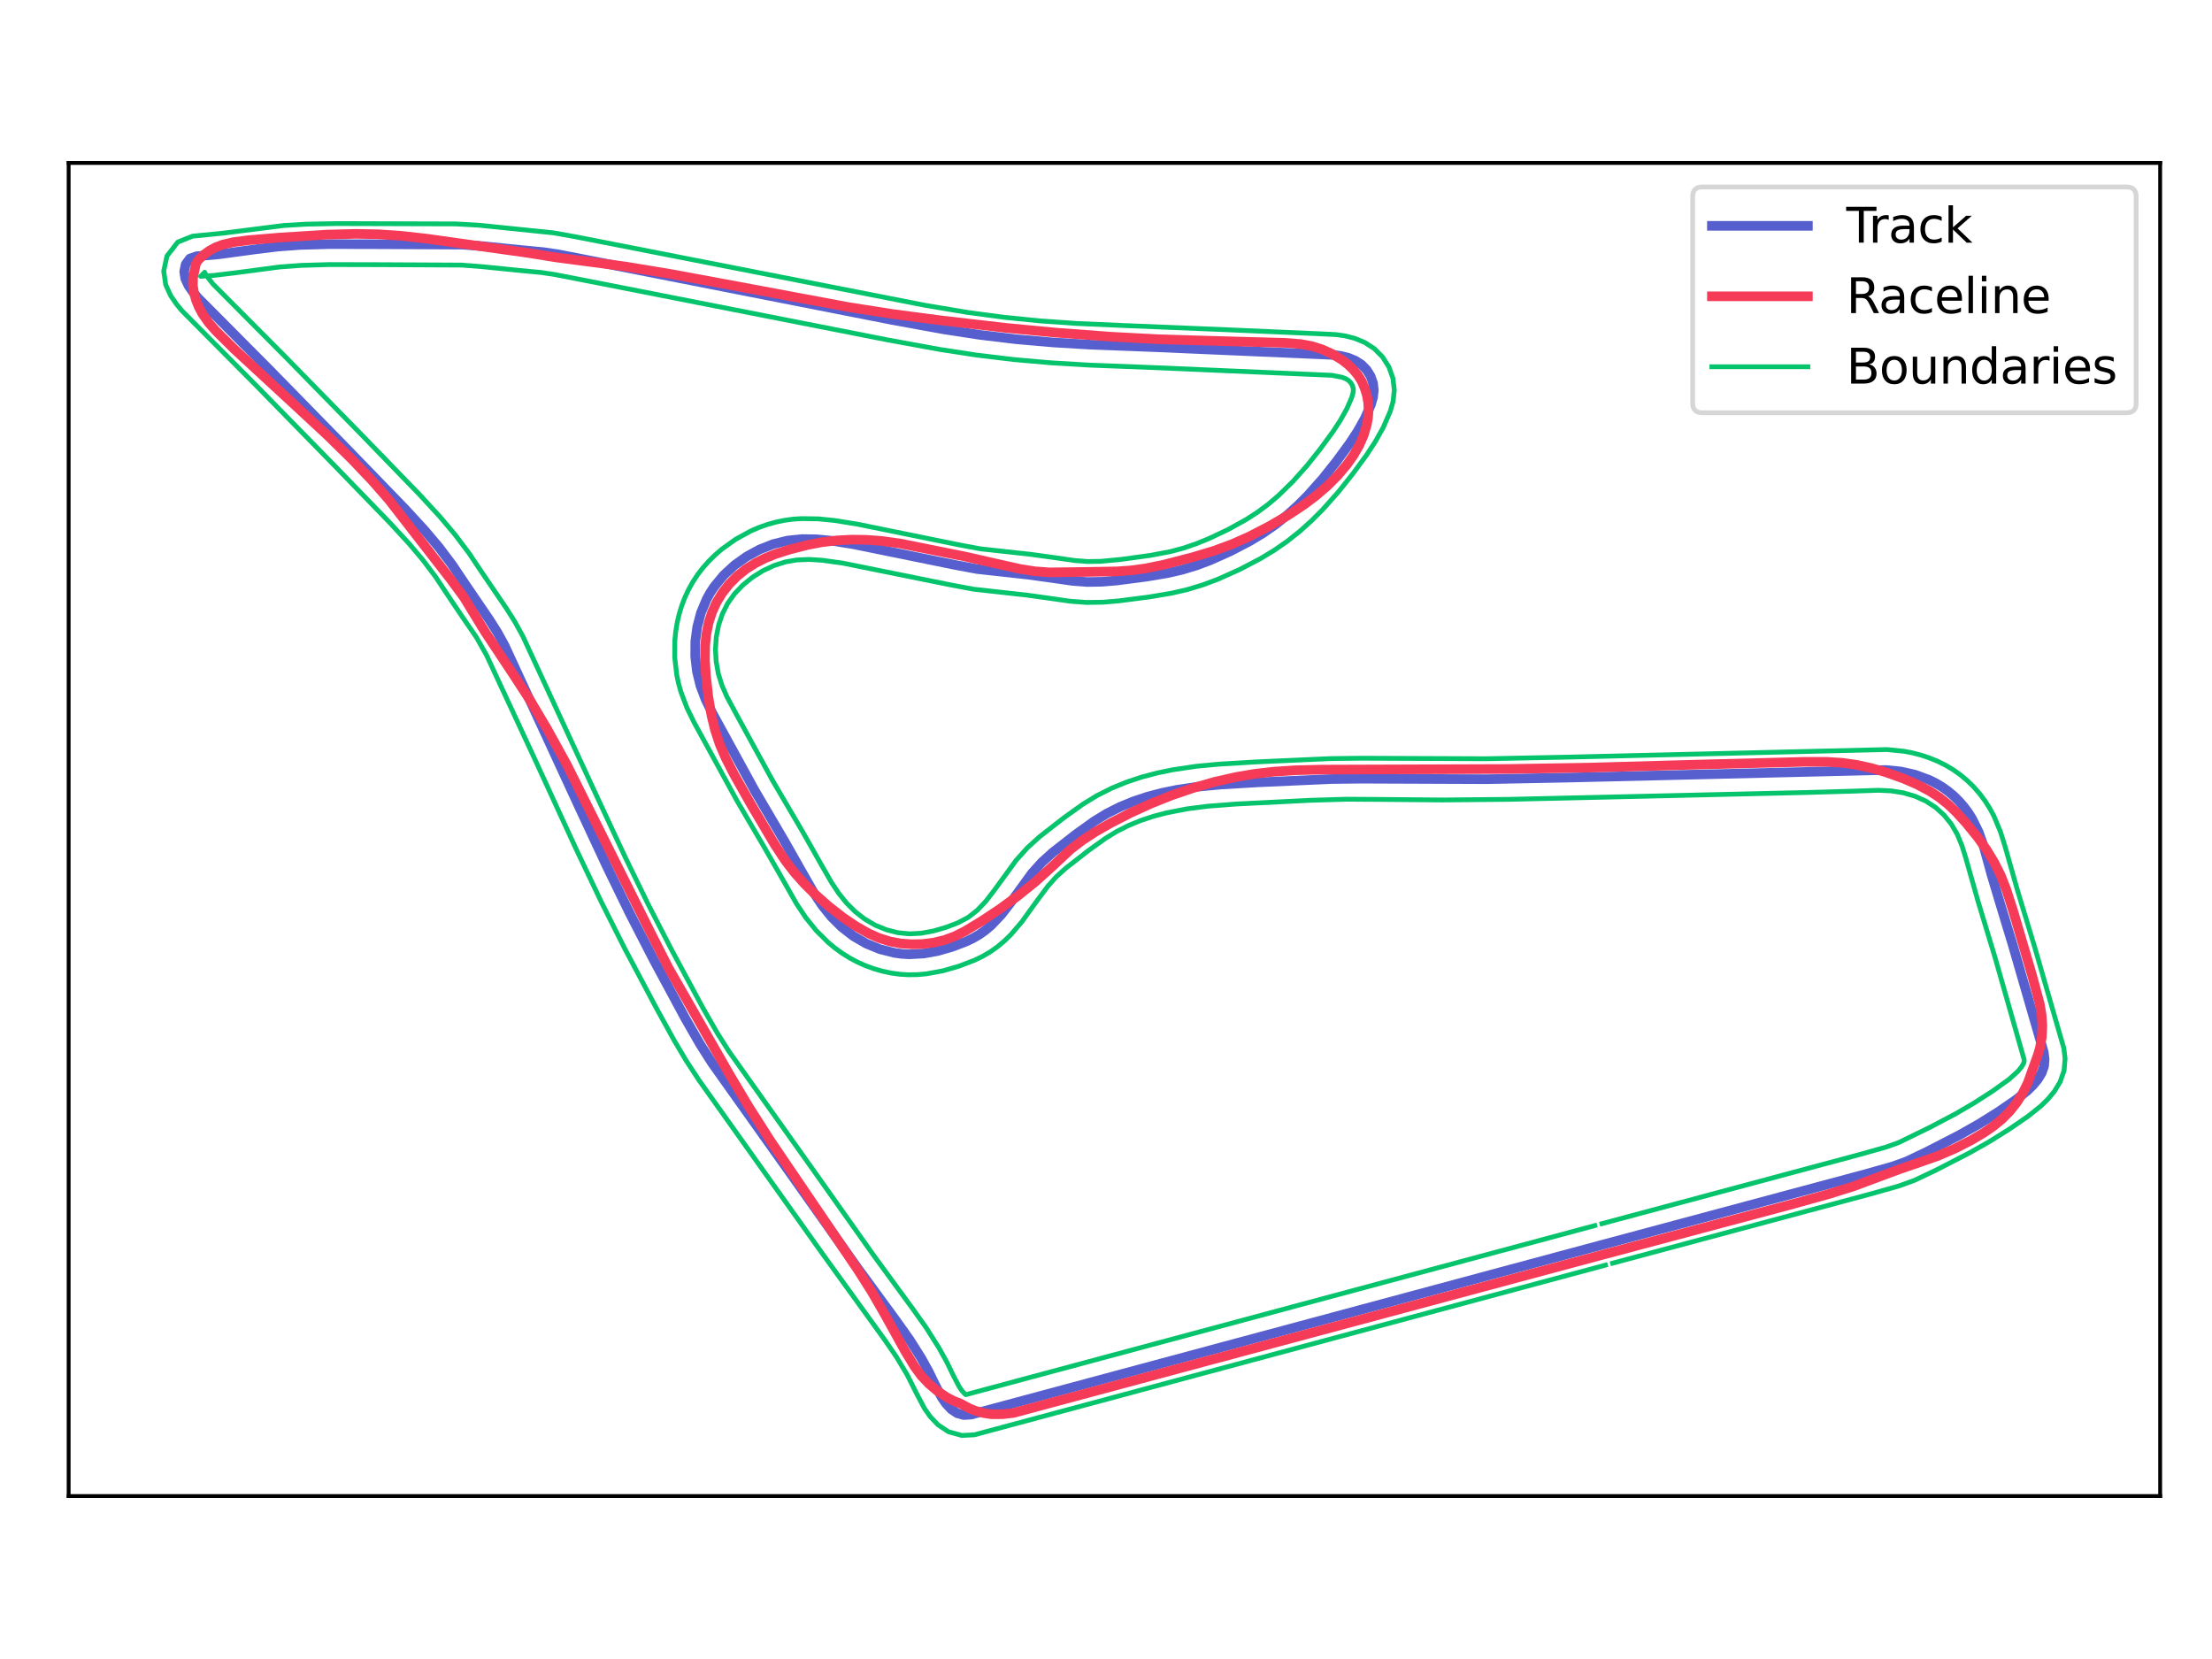 <?xml version="1.0" encoding="utf-8" standalone="no"?>
<!DOCTYPE svg PUBLIC "-//W3C//DTD SVG 1.1//EN"
  "http://www.w3.org/Graphics/SVG/1.1/DTD/svg11.dtd">
<svg xmlns:xlink="http://www.w3.org/1999/xlink" width="460.8pt" height="345.6pt" viewBox="0 0 460.8 345.6" xmlns="http://www.w3.org/2000/svg" version="1.1">
 <defs>
  <style type="text/css">*{stroke-linejoin: round; stroke-linecap: butt}</style>
 </defs>
 <g id="figure_1">
  <g id="patch_1">
   <path d="M 0 345.6 
L 460.8 345.6 
L 460.8 0 
L 0 0 
z
" style="fill: #ffffff"/>
  </g>
  <g id="axes_1">
   <g id="patch_2">
    <path d="M 14.3 311.651 
L 450 311.651 
L 450 33.949 
L 14.3 33.949 
z
" style="fill: #ffffff"/>
   </g>
   <g id="matplotlib.axis_1"/>
   <g id="matplotlib.axis_2"/>
   <g id="line2d_1">
    <path d="M 333.335 259.43 
L 202.296 294.689 
L 200.78 294.785 
L 199.396 294.398 
L 198.169 293.569 
L 197.103 292.438 
L 196.199 291.144 
L 194.766 288.415 
L 193.426 285.662 
L 191.936 282.969 
L 189.461 279.051 
L 186.781 275.276 
L 178.597 264.092 
L 166.133 246.485 
L 148.285 221.358 
L 145.807 217.462 
L 142.74 212.118 
L 136.158 199.906 
L 131.221 190.317 
L 126.495 180.622 
L 120.632 168.051 
L 105.117 134.476 
L 103.629 131.773 
L 101.987 129.17 
L 96.782 121.527 
L 94.204 117.677 
L 91.424 113.991 
L 88.448 110.465 
L 84.275 105.932 
L 72.475 93.751 
L 56.314 77.227 
L 41.114 61.93 
L 40.129 60.73 
L 39.242 59.452 
L 38.6 58.078 
L 38.367 56.594 
L 38.684 55.052 
L 39.569 53.857 
L 40.957 53.38 
L 45.632 52.97 
L 53.245 51.932 
L 57.842 51.37 
L 62.451 51.027 
L 68.608 50.849 
L 79.396 50.876 
L 96.34 50.961 
L 100.949 51.316 
L 108.617 52.091 
L 113.221 52.529 
L 116.27 52.979 
L 125.345 54.749 
L 185.832 66.646 
L 196.44 68.583 
L 204.057 69.751 
L 211.709 70.669 
L 219.379 71.34 
L 227.066 71.795 
L 240.931 72.331 
L 256.324 73 
L 274.8 73.798 
L 277.865 73.942 
L 279.391 74.157 
L 280.898 74.539 
L 282.329 75.126 
L 283.616 75.951 
L 284.692 77.038 
L 285.509 78.339 
L 286.024 79.778 
L 286.195 81.279 
L 286.023 82.784 
L 285.596 84.272 
L 284.342 87.133 
L 282.837 89.822 
L 281.154 92.386 
L 278.429 96.108 
L 275.543 99.729 
L 272.468 103.188 
L 270.295 105.369 
L 268.011 107.425 
L 265.606 109.337 
L 263.072 111.087 
L 260.427 112.683 
L 256.316 114.83 
L 252.099 116.716 
L 249.227 117.791 
L 246.294 118.684 
L 243.297 119.377 
L 238.722 120.146 
L 232.589 120.938 
L 229.531 121.194 
L 226.474 121.239 
L 223.417 121.008 
L 218.825 120.349 
L 214.225 119.715 
L 203.522 118.536 
L 198.979 117.687 
L 177.848 113.386 
L 173.266 112.647 
L 170.179 112.342 
L 167.1 112.296 
L 164.059 112.61 
L 161.091 113.341 
L 158.234 114.466 
L 155.526 115.947 
L 153.009 117.748 
L 150.739 119.844 
L 148.783 122.211 
L 147.943 123.49 
L 147.203 124.828 
L 146.022 127.651 
L 145.236 130.624 
L 144.838 133.688 
L 144.822 136.785 
L 145.181 139.859 
L 145.911 142.851 
L 146.994 145.713 
L 148.341 148.467 
L 157.231 164.7 
L 163.466 175.32 
L 167.272 182.043 
L 169.579 186.06 
L 171.279 188.614 
L 173.2 190.995 
L 175.369 193.148 
L 177.788 195.022 
L 180.455 196.568 
L 183.329 197.74 
L 186.332 198.498 
L 187.858 198.708 
L 189.387 198.8 
L 192.433 198.639 
L 195.445 198.088 
L 198.407 197.23 
L 201.291 196.128 
L 202.676 195.461 
L 204.002 194.689 
L 205.256 193.797 
L 206.434 192.8 
L 208.562 190.573 
L 210.442 188.15 
L 214.979 181.915 
L 217.043 179.618 
L 219.311 177.57 
L 224.166 173.786 
L 227.955 171.073 
L 230.59 169.464 
L 233.331 168.084 
L 236.165 166.921 
L 239.077 165.958 
L 242.051 165.174 
L 245.07 164.55 
L 249.65 163.871 
L 254.252 163.435 
L 261.94 162.98 
L 277.333 162.29 
L 283.497 162.217 
L 309.693 162.322 
L 326.643 161.99 
L 392.879 160.406 
L 395.933 160.708 
L 398.948 161.384 
L 401.848 162.453 
L 403.23 163.137 
L 404.552 163.922 
L 405.803 164.808 
L 406.978 165.793 
L 408.071 166.867 
L 409.079 168.022 
L 409.996 169.25 
L 410.82 170.542 
L 412.174 173.286 
L 413.203 176.183 
L 414.85 182.16 
L 416.619 188.062 
L 419.303 196.897 
L 425.74 219.138 
L 425.933 220.646 
L 425.817 222.117 
L 425.316 223.526 
L 424.504 224.852 
L 423.486 226.076 
L 422.363 227.179 
L 419.985 229.082 
L 416.207 231.675 
L 412.268 234.137 
L 408.239 236.418 
L 401.407 239.938 
L 397.216 241.932 
L 394.328 242.98 
L 388.411 244.651 
L 334.823 259.03 
L 334.823 259.03 
" clip-path="url(#p3a1a34b331)" style="fill: none; stroke: #575fcf; stroke-width: 2; stroke-linecap: square"/>
   </g>
   <g id="line2d_2">
    <path d="M 333.112 261.588 
L 250.784 283.687 
L 211.127 294.342 
L 208.814 294.606 
L 206.514 294.607 
L 204.986 294.38 
L 203.445 293.975 
L 201.996 293.418 
L 200.01 292.358 
L 198.558 291.788 
L 197.169 291.056 
L 195.236 289.739 
L 193.457 288.228 
L 191.875 286.541 
L 190.503 284.666 
L 188.5 281.351 
L 184.369 273.894 
L 181.663 269.193 
L 178.759 264.611 
L 173.121 256.263 
L 160.502 237.668 
L 155.922 230.479 
L 151.955 223.821 
L 139.257 201.628 
L 135.396 194.028 
L 118.107 159.355 
L 113.994 151.889 
L 110.435 145.891 
L 107.06 140.691 
L 101.062 131.652 
L 96.614 124.383 
L 93.851 120.643 
L 81.022 104.12 
L 77.448 100.039 
L 73.176 95.547 
L 68.195 90.666 
L 61.379 84.34 
L 48.854 72.775 
L 44.996 68.962 
L 43.463 67.217 
L 42.135 65.31 
L 41.41 63.942 
L 40.829 62.508 
L 40.408 61.015 
L 40.182 59.46 
L 40.209 57.89 
L 40.802 55.007 
L 41.218 54.253 
L 42.33 53.163 
L 43.611 52.232 
L 44.961 51.504 
L 46.403 50.96 
L 48.662 50.44 
L 51.735 50.038 
L 57.913 49.517 
L 67.967 48.874 
L 74.164 48.717 
L 78.812 48.806 
L 83.451 49.111 
L 88.841 49.712 
L 110.324 52.731 
L 115.677 53.6 
L 130.275 55.52 
L 139.45 57.035 
L 151.643 59.284 
L 176.78 63.98 
L 185.968 65.417 
L 195.955 66.737 
L 209.812 68.33 
L 219.841 69.281 
L 231.433 70.146 
L 241.493 70.676 
L 251.562 70.975 
L 267.83 71.424 
L 270.918 71.674 
L 273.205 72.085 
L 275.416 72.778 
L 277.539 73.741 
L 279.535 74.946 
L 280.767 75.897 
L 281.884 76.977 
L 282.867 78.152 
L 283.69 79.459 
L 284.287 80.872 
L 284.75 82.349 
L 285.021 83.88 
L 285.099 85.435 
L 284.995 86.985 
L 284.725 88.511 
L 284.053 90.732 
L 283.11 92.857 
L 281.947 94.867 
L 280.605 96.764 
L 278.604 99.129 
L 276.406 101.314 
L 274.051 103.33 
L 271.572 105.191 
L 268.339 107.326 
L 264.321 109.663 
L 260.189 111.793 
L 256.647 113.364 
L 253.012 114.704 
L 248.562 116.05 
L 242.563 117.604 
L 238.768 118.389 
L 235.698 118.818 
L 232.605 119.032 
L 226.409 119.139 
L 218.661 119.237 
L 215.57 119.011 
L 212.509 118.528 
L 207.971 117.51 
L 201.173 115.963 
L 187.497 113.215 
L 183.66 112.689 
L 180.57 112.459 
L 177.471 112.413 
L 174.375 112.571 
L 171.295 112.943 
L 168.248 113.516 
L 164.498 114.477 
L 161.546 115.416 
L 159.39 116.282 
L 157.317 117.334 
L 155.359 118.587 
L 153.547 120.042 
L 151.907 121.689 
L 150.469 123.512 
L 149.258 125.495 
L 148.301 127.611 
L 147.6 129.827 
L 147.144 132.105 
L 146.907 134.417 
L 146.865 137.516 
L 147.049 140.609 
L 147.564 145.228 
L 148.217 149.049 
L 148.947 152.064 
L 149.918 155.004 
L 151.142 157.851 
L 152.906 161.3 
L 156.329 167.377 
L 161.459 176.047 
L 163.593 179.279 
L 165.479 181.737 
L 167.537 184.056 
L 169.734 186.245 
L 172.639 188.811 
L 175.695 191.19 
L 178.262 192.924 
L 180.958 194.448 
L 183.084 195.39 
L 185.297 196.095 
L 187.581 196.532 
L 189.895 196.708 
L 192.219 196.655 
L 194.522 196.363 
L 196.783 195.819 
L 198.963 195.011 
L 201.043 193.963 
L 204.35 191.966 
L 208.228 189.403 
L 211.989 186.658 
L 215.615 183.743 
L 219.068 180.637 
L 223.028 176.932 
L 225.487 175.044 
L 228.08 173.345 
L 231.444 171.426 
L 235.582 169.307 
L 239.812 167.381 
L 244.132 165.661 
L 248.533 164.161 
L 253.004 162.884 
L 257.537 161.854 
L 261.357 161.209 
L 265.206 160.766 
L 269.845 160.458 
L 275.267 160.327 
L 297.74 160.251 
L 314.014 160.193 
L 331.06 159.91 
L 352.75 159.301 
L 375.99 158.7 
L 380.639 158.709 
L 383.732 158.902 
L 386.8 159.337 
L 389.828 160.001 
L 392.807 160.857 
L 396.458 162.16 
L 399.303 163.387 
L 402.039 164.84 
L 403.983 166.112 
L 405.799 167.559 
L 407.486 169.159 
L 409.577 171.445 
L 412.015 174.451 
L 413.809 176.983 
L 415.425 179.634 
L 416.808 182.404 
L 417.939 185.287 
L 419.364 189.712 
L 423.297 203.096 
L 424.908 209.081 
L 425.301 211.37 
L 425.462 213.684 
L 425.356 216.01 
L 424.953 218.312 
L 424.504 219.821 
L 423.21 223.391 
L 422.415 225.604 
L 421.38 227.689 
L 420.138 229.655 
L 418.694 231.476 
L 417.057 233.123 
L 415.263 234.6 
L 413.353 235.925 
L 410.689 237.508 
L 407.24 239.273 
L 403.681 240.801 
L 400.025 242.08 
L 395.626 243.591 
L 386.188 247.109 
L 381.012 248.73 
L 373.546 250.804 
L 334.61 261.188 
L 334.61 261.188 
" clip-path="url(#p3a1a34b331)" style="fill: none; stroke: #f53b57; stroke-width: 2; stroke-linecap: square"/>
   </g>
   <g id="line2d_3">
    <path d="M 332.228 255.312 
L 201.196 290.533 
L 200.941 290.329 
L 200.413 289.749 
L 199.809 288.874 
L 198.609 286.567 
L 197.212 283.699 
L 195.615 280.813 
L 192.996 276.667 
L 190.214 272.746 
L 182.088 261.643 
L 169.602 244.004 
L 151.835 218.996 
L 149.456 215.255 
L 146.473 210.056 
L 139.93 197.916 
L 135.034 188.409 
L 130.346 178.789 
L 124.507 166.27 
L 108.897 132.502 
L 107.308 129.616 
L 105.52 126.782 
L 100.355 119.198 
L 97.689 115.219 
L 94.751 111.324 
L 91.647 107.644 
L 87.364 102.993 
L 75.536 90.782 
L 59.339 74.222 
L 44.345 59.148 
L 42.936 57.322 
L 42.63 56.712 
L 42.588 56.767 
L 41.798 57.56 
L 44.5 57.376 
L 49.249 56.806 
L 58.263 55.613 
L 62.672 55.286 
L 68.653 55.113 
L 79.382 55.14 
L 96.151 55.221 
L 100.496 55.557 
L 108.26 56.34 
L 112.709 56.762 
L 115.543 57.181 
L 124.515 58.932 
L 185.027 70.833 
L 195.731 72.788 
L 203.479 73.976 
L 211.271 74.911 
L 219.071 75.593 
L 226.862 76.055 
L 240.775 76.592 
L 256.118 77.259 
L 274.689 78.061 
L 277.425 78.184 
L 279.564 78.59 
L 280.364 78.91 
L 280.933 79.265 
L 281.35 79.687 
L 281.674 80.203 
L 281.871 80.747 
L 281.931 81.277 
L 281.842 81.947 
L 281.564 82.883 
L 280.533 85.217 
L 279.199 87.597 
L 277.65 89.955 
L 275.038 93.522 
L 272.275 96.99 
L 269.375 100.252 
L 266.314 103.245 
L 264.171 105.062 
L 261.931 106.723 
L 259.558 108.252 
L 255.768 110.343 
L 251.816 112.208 
L 249.174 113.281 
L 246.527 114.183 
L 243.842 114.899 
L 239.588 115.704 
L 233.602 116.526 
L 229.304 116.936 
L 226.605 116.977 
L 223.892 116.77 
L 219.478 116.135 
L 214.695 115.477 
L 204.205 114.327 
L 199.829 113.509 
L 178.621 109.192 
L 173.814 108.418 
L 170.438 108.085 
L 166.93 108.035 
L 165.136 108.16 
L 163.33 108.408 
L 161.543 108.784 
L 159.792 109.28 
L 158.084 109.889 
L 156.423 110.606 
L 153.257 112.336 
L 150.32 114.439 
L 148.946 115.628 
L 147.647 116.908 
L 146.431 118.279 
L 145.308 119.739 
L 144.293 121.286 
L 143.398 122.902 
L 142.629 124.572 
L 141.983 126.285 
L 141.458 128.032 
L 141.051 129.806 
L 140.76 131.598 
L 140.583 133.403 
L 140.564 137.023 
L 140.984 140.612 
L 141.357 142.379 
L 141.839 144.118 
L 143.09 147.428 
L 144.568 150.454 
L 153.528 166.813 
L 159.011 176.155 
L 162.794 182.752 
L 165.951 188.302 
L 167.832 191.125 
L 170.03 193.847 
L 172.551 196.348 
L 173.935 197.493 
L 175.403 198.557 
L 176.953 199.528 
L 178.577 200.396 
L 180.261 201.152 
L 181.996 201.791 
L 183.776 202.308 
L 185.593 202.698 
L 187.439 202.952 
L 189.297 203.063 
L 191.138 203.032 
L 192.944 202.872 
L 196.437 202.235 
L 199.761 201.273 
L 203.022 200.026 
L 204.675 199.228 
L 206.313 198.273 
L 207.872 197.165 
L 209.308 195.95 
L 210.619 194.664 
L 212.893 191.993 
L 215.703 188.086 
L 218.273 184.623 
L 220.065 182.626 
L 222.031 180.855 
L 226.74 177.186 
L 230.302 174.633 
L 232.664 173.19 
L 235.097 171.965 
L 237.641 170.922 
L 240.287 170.047 
L 243.022 169.326 
L 247.26 168.503 
L 251.614 167.946 
L 257.58 167.488 
L 272.896 166.722 
L 280.466 166.49 
L 288.05 166.538 
L 300.451 166.651 
L 314.389 166.516 
L 334.455 166.059 
L 376.026 165.097 
L 385.386 164.832 
L 391.308 164.63 
L 393.988 164.758 
L 396.517 165.159 
L 398.943 165.87 
L 401.194 166.884 
L 403.199 168.185 
L 404.968 169.791 
L 406.488 171.674 
L 407.722 173.778 
L 408.702 176.146 
L 409.536 178.829 
L 412.088 187.851 
L 415.634 199.56 
L 421.67 220.755 
L 421.647 221.224 
L 421.472 221.681 
L 421.04 222.366 
L 420.348 223.188 
L 418.528 224.839 
L 415.101 227.289 
L 411.359 229.702 
L 407.515 231.954 
L 402.221 234.747 
L 395.575 237.996 
L 393.034 238.917 
L 387.302 240.533 
L 333.716 254.912 
L 333.716 254.912 
" clip-path="url(#p3a1a34b331)" style="fill: none; stroke: #05c46b; stroke-linecap: square"/>
   </g>
   <g id="line2d_4">
    <path d="M 334.442 263.548 
L 202.962 298.901 
L 200.354 299.028 
L 197.595 298.264 
L 195.398 296.81 
L 193.793 295.126 
L 192.59 293.414 
L 190.923 290.264 
L 188.968 286.372 
L 186.733 282.657 
L 184.232 279.015 
L 171.572 261.5 
L 159.078 243.957 
L 145.622 225.036 
L 142.998 221.035 
L 140.547 216.924 
L 136.777 210.091 
L 130.229 197.769 
L 125.341 188.047 
L 120.004 176.849 
L 110.982 157.217 
L 101.337 136.45 
L 99.224 132.732 
L 96.732 129.113 
L 94.056 125.156 
L 90.72 120.136 
L 88.097 116.659 
L 85.25 113.285 
L 81.185 108.871 
L 69.415 96.72 
L 53.289 80.233 
L 37.883 64.713 
L 36.726 63.3 
L 35.548 61.581 
L 34.523 59.327 
L 34.105 56.477 
L 34.779 53.337 
L 37.042 50.422 
L 40.116 49.199 
L 46.609 48.555 
L 59.028 46.981 
L 63.821 46.697 
L 70.131 46.574 
L 94.918 46.645 
L 99.791 46.915 
L 115.372 48.514 
L 120.119 49.368 
L 192.651 63.588 
L 201.639 65.096 
L 209.139 66.097 
L 216.667 66.85 
L 224.229 67.378 
L 234.923 67.849 
L 254.989 68.666 
L 274.911 69.535 
L 278.304 69.7 
L 280.215 69.973 
L 282.233 70.489 
L 284.295 71.341 
L 286.298 72.636 
L 288.033 74.388 
L 289.344 76.474 
L 290.177 78.809 
L 290.459 81.28 
L 290.205 83.621 
L 289.627 85.662 
L 288.152 89.05 
L 286.475 92.046 
L 284.658 94.816 
L 281.82 98.693 
L 278.812 102.468 
L 275.561 106.124 
L 273.236 108.457 
L 270.769 110.678 
L 268.146 112.762 
L 265.381 114.672 
L 262.532 116.391 
L 258.174 118.669 
L 253.703 120.667 
L 250.602 121.828 
L 247.393 122.804 
L 244.139 123.558 
L 239.331 124.366 
L 233.043 125.178 
L 229.757 125.453 
L 226.344 125.502 
L 222.942 125.246 
L 218.172 124.563 
L 213.755 123.954 
L 202.84 122.745 
L 198.129 121.866 
L 175.614 117.319 
L 171.303 116.712 
L 168.574 116.544 
L 166.01 116.644 
L 163.585 117.064 
L 161.208 117.825 
L 158.905 118.906 
L 156.722 120.278 
L 154.732 121.894 
L 153.005 123.711 
L 151.593 125.695 
L 150.497 127.862 
L 149.703 130.213 
L 149.217 132.697 
L 149.047 135.258 
L 149.19 137.833 
L 149.643 140.359 
L 150.4 142.789 
L 151.473 145.226 
L 153.546 149.077 
L 157.292 155.935 
L 160.935 162.586 
L 167.147 173.168 
L 171.004 179.98 
L 173.206 183.818 
L 174.725 186.103 
L 176.37 188.143 
L 178.187 189.947 
L 180.172 191.486 
L 182.334 192.739 
L 184.662 193.689 
L 187.072 194.298 
L 189.478 194.536 
L 191.921 194.405 
L 194.453 193.94 
L 197.053 193.186 
L 199.56 192.231 
L 201.691 191.105 
L 203.56 189.65 
L 205.313 187.811 
L 206.995 185.639 
L 211.685 179.207 
L 214.021 176.61 
L 216.591 174.286 
L 221.593 170.386 
L 225.607 167.513 
L 228.516 165.738 
L 231.565 164.202 
L 234.69 162.921 
L 237.867 161.869 
L 241.079 161.022 
L 244.308 160.354 
L 249.148 159.636 
L 253.931 159.183 
L 261.719 158.722 
L 277.212 158.027 
L 283.518 157.952 
L 309.64 158.058 
L 326.539 157.727 
L 393.086 156.146 
L 396.602 156.497 
L 398.382 156.836 
L 400.149 157.292 
L 401.892 157.867 
L 403.601 158.565 
L 405.266 159.39 
L 406.874 160.345 
L 408.407 161.431 
L 409.844 162.635 
L 411.175 163.942 
L 412.396 165.343 
L 413.505 166.826 
L 414.498 168.384 
L 415.37 170.003 
L 416.739 173.293 
L 417.742 176.506 
L 420.238 185.338 
L 423.829 197.198 
L 429.932 218.356 
L 430.195 220.536 
L 429.987 223.009 
L 429.161 225.371 
L 427.969 227.339 
L 426.623 228.965 
L 425.236 230.329 
L 422.504 232.522 
L 418.544 235.242 
L 414.45 237.801 
L 410.264 240.171 
L 403.324 243.747 
L 398.856 245.868 
L 395.621 247.044 
L 389.52 248.768 
L 335.93 263.148 
L 335.93 263.148 
" clip-path="url(#p3a1a34b331)" style="fill: none; stroke: #05c46b; stroke-linecap: square"/>
   </g>
   <g id="patch_3">
    <path d="M 14.3 311.651 
L 14.3 33.949 
" style="fill: none; stroke: #000000; stroke-width: 0.8; stroke-linejoin: miter; stroke-linecap: square"/>
   </g>
   <g id="patch_4">
    <path d="M 450 311.651 
L 450 33.949 
" style="fill: none; stroke: #000000; stroke-width: 0.8; stroke-linejoin: miter; stroke-linecap: square"/>
   </g>
   <g id="patch_5">
    <path d="M 14.3 311.651 
L 450 311.651 
" style="fill: none; stroke: #000000; stroke-width: 0.8; stroke-linejoin: miter; stroke-linecap: square"/>
   </g>
   <g id="patch_6">
    <path d="M 14.3 33.949 
L 450 33.949 
" style="fill: none; stroke: #000000; stroke-width: 0.8; stroke-linejoin: miter; stroke-linecap: square"/>
   </g>
   <g id="legend_1">
    <g id="patch_7">
     <path d="M 354.617 85.983 
L 443 85.983 
Q 445 85.983 445 83.983 
L 445 40.949 
Q 445 38.949 443 38.949 
L 354.617 38.949 
Q 352.617 38.949 352.617 40.949 
L 352.617 83.983 
Q 352.617 85.983 354.617 85.983 
z
" style="fill: #ffffff; opacity: 0.8; stroke: #cccccc; stroke-linejoin: miter"/>
    </g>
    <g id="line2d_5">
     <path d="M 356.617 47.047 
L 366.617 47.047 
L 376.617 47.047 
" style="fill: none; stroke: #575fcf; stroke-width: 2; stroke-linecap: square"/>
    </g>
    <g id="text_1">
     <!-- Track -->
     <g transform="translate(384.617 50.547)scale(0.1 -0.1)">
      <defs>
       <path id="DejaVuSans-54" d="M -19 4666 
L 3928 4666 
L 3928 4134 
L 2272 4134 
L 2272 0 
L 1638 0 
L 1638 4134 
L -19 4134 
L -19 4666 
z
" transform="scale(0.016)"/>
       <path id="DejaVuSans-72" d="M 2631 2963 
Q 2534 3019 2420 3045 
Q 2306 3072 2169 3072 
Q 1681 3072 1420 2755 
Q 1159 2438 1159 1844 
L 1159 0 
L 581 0 
L 581 3500 
L 1159 3500 
L 1159 2956 
Q 1341 3275 1631 3429 
Q 1922 3584 2338 3584 
Q 2397 3584 2469 3576 
Q 2541 3569 2628 3553 
L 2631 2963 
z
" transform="scale(0.016)"/>
       <path id="DejaVuSans-61" d="M 2194 1759 
Q 1497 1759 1228 1600 
Q 959 1441 959 1056 
Q 959 750 1161 570 
Q 1363 391 1709 391 
Q 2188 391 2477 730 
Q 2766 1069 2766 1631 
L 2766 1759 
L 2194 1759 
z
M 3341 1997 
L 3341 0 
L 2766 0 
L 2766 531 
Q 2569 213 2275 61 
Q 1981 -91 1556 -91 
Q 1019 -91 701 211 
Q 384 513 384 1019 
Q 384 1609 779 1909 
Q 1175 2209 1959 2209 
L 2766 2209 
L 2766 2266 
Q 2766 2663 2505 2880 
Q 2244 3097 1772 3097 
Q 1472 3097 1187 3025 
Q 903 2953 641 2809 
L 641 3341 
Q 956 3463 1253 3523 
Q 1550 3584 1831 3584 
Q 2591 3584 2966 3190 
Q 3341 2797 3341 1997 
z
" transform="scale(0.016)"/>
       <path id="DejaVuSans-63" d="M 3122 3366 
L 3122 2828 
Q 2878 2963 2633 3030 
Q 2388 3097 2138 3097 
Q 1578 3097 1268 2742 
Q 959 2388 959 1747 
Q 959 1106 1268 751 
Q 1578 397 2138 397 
Q 2388 397 2633 464 
Q 2878 531 3122 666 
L 3122 134 
Q 2881 22 2623 -34 
Q 2366 -91 2075 -91 
Q 1284 -91 818 406 
Q 353 903 353 1747 
Q 353 2603 823 3093 
Q 1294 3584 2113 3584 
Q 2378 3584 2631 3529 
Q 2884 3475 3122 3366 
z
" transform="scale(0.016)"/>
       <path id="DejaVuSans-6b" d="M 581 4863 
L 1159 4863 
L 1159 1991 
L 2875 3500 
L 3609 3500 
L 1753 1863 
L 3688 0 
L 2938 0 
L 1159 1709 
L 1159 0 
L 581 0 
L 581 4863 
z
" transform="scale(0.016)"/>
      </defs>
      <use xlink:href="#DejaVuSans-54"/>
      <use xlink:href="#DejaVuSans-72" x="46.334"/>
      <use xlink:href="#DejaVuSans-61" x="87.447"/>
      <use xlink:href="#DejaVuSans-63" x="148.727"/>
      <use xlink:href="#DejaVuSans-6b" x="203.707"/>
     </g>
    </g>
    <g id="line2d_6">
     <path d="M 356.617 61.726 
L 366.617 61.726 
L 376.617 61.726 
" style="fill: none; stroke: #f53b57; stroke-width: 2; stroke-linecap: square"/>
    </g>
    <g id="text_2">
     <!-- Raceline -->
     <g transform="translate(384.617 65.226)scale(0.1 -0.1)">
      <defs>
       <path id="DejaVuSans-52" d="M 2841 2188 
Q 3044 2119 3236 1894 
Q 3428 1669 3622 1275 
L 4263 0 
L 3584 0 
L 2988 1197 
Q 2756 1666 2539 1819 
Q 2322 1972 1947 1972 
L 1259 1972 
L 1259 0 
L 628 0 
L 628 4666 
L 2053 4666 
Q 2853 4666 3247 4331 
Q 3641 3997 3641 3322 
Q 3641 2881 3436 2590 
Q 3231 2300 2841 2188 
z
M 1259 4147 
L 1259 2491 
L 2053 2491 
Q 2509 2491 2742 2702 
Q 2975 2913 2975 3322 
Q 2975 3731 2742 3939 
Q 2509 4147 2053 4147 
L 1259 4147 
z
" transform="scale(0.016)"/>
       <path id="DejaVuSans-65" d="M 3597 1894 
L 3597 1613 
L 953 1613 
Q 991 1019 1311 708 
Q 1631 397 2203 397 
Q 2534 397 2845 478 
Q 3156 559 3463 722 
L 3463 178 
Q 3153 47 2828 -22 
Q 2503 -91 2169 -91 
Q 1331 -91 842 396 
Q 353 884 353 1716 
Q 353 2575 817 3079 
Q 1281 3584 2069 3584 
Q 2775 3584 3186 3129 
Q 3597 2675 3597 1894 
z
M 3022 2063 
Q 3016 2534 2758 2815 
Q 2500 3097 2075 3097 
Q 1594 3097 1305 2825 
Q 1016 2553 972 2059 
L 3022 2063 
z
" transform="scale(0.016)"/>
       <path id="DejaVuSans-6c" d="M 603 4863 
L 1178 4863 
L 1178 0 
L 603 0 
L 603 4863 
z
" transform="scale(0.016)"/>
       <path id="DejaVuSans-69" d="M 603 3500 
L 1178 3500 
L 1178 0 
L 603 0 
L 603 3500 
z
M 603 4863 
L 1178 4863 
L 1178 4134 
L 603 4134 
L 603 4863 
z
" transform="scale(0.016)"/>
       <path id="DejaVuSans-6e" d="M 3513 2113 
L 3513 0 
L 2938 0 
L 2938 2094 
Q 2938 2591 2744 2837 
Q 2550 3084 2163 3084 
Q 1697 3084 1428 2787 
Q 1159 2491 1159 1978 
L 1159 0 
L 581 0 
L 581 3500 
L 1159 3500 
L 1159 2956 
Q 1366 3272 1645 3428 
Q 1925 3584 2291 3584 
Q 2894 3584 3203 3211 
Q 3513 2838 3513 2113 
z
" transform="scale(0.016)"/>
      </defs>
      <use xlink:href="#DejaVuSans-52"/>
      <use xlink:href="#DejaVuSans-61" x="67.232"/>
      <use xlink:href="#DejaVuSans-63" x="128.512"/>
      <use xlink:href="#DejaVuSans-65" x="183.492"/>
      <use xlink:href="#DejaVuSans-6c" x="245.016"/>
      <use xlink:href="#DejaVuSans-69" x="272.799"/>
      <use xlink:href="#DejaVuSans-6e" x="300.582"/>
      <use xlink:href="#DejaVuSans-65" x="363.961"/>
     </g>
    </g>
    <g id="line2d_7">
     <path d="M 356.617 76.404 
L 366.617 76.404 
L 376.617 76.404 
" style="fill: none; stroke: #05c46b; stroke-linecap: square"/>
    </g>
    <g id="text_3">
     <!-- Boundaries -->
     <g transform="translate(384.617 79.904)scale(0.1 -0.1)">
      <defs>
       <path id="DejaVuSans-42" d="M 1259 2228 
L 1259 519 
L 2272 519 
Q 2781 519 3026 730 
Q 3272 941 3272 1375 
Q 3272 1813 3026 2020 
Q 2781 2228 2272 2228 
L 1259 2228 
z
M 1259 4147 
L 1259 2741 
L 2194 2741 
Q 2656 2741 2882 2914 
Q 3109 3088 3109 3444 
Q 3109 3797 2882 3972 
Q 2656 4147 2194 4147 
L 1259 4147 
z
M 628 4666 
L 2241 4666 
Q 2963 4666 3353 4366 
Q 3744 4066 3744 3513 
Q 3744 3084 3544 2831 
Q 3344 2578 2956 2516 
Q 3422 2416 3680 2098 
Q 3938 1781 3938 1306 
Q 3938 681 3513 340 
Q 3088 0 2303 0 
L 628 0 
L 628 4666 
z
" transform="scale(0.016)"/>
       <path id="DejaVuSans-6f" d="M 1959 3097 
Q 1497 3097 1228 2736 
Q 959 2375 959 1747 
Q 959 1119 1226 758 
Q 1494 397 1959 397 
Q 2419 397 2687 759 
Q 2956 1122 2956 1747 
Q 2956 2369 2687 2733 
Q 2419 3097 1959 3097 
z
M 1959 3584 
Q 2709 3584 3137 3096 
Q 3566 2609 3566 1747 
Q 3566 888 3137 398 
Q 2709 -91 1959 -91 
Q 1206 -91 779 398 
Q 353 888 353 1747 
Q 353 2609 779 3096 
Q 1206 3584 1959 3584 
z
" transform="scale(0.016)"/>
       <path id="DejaVuSans-75" d="M 544 1381 
L 544 3500 
L 1119 3500 
L 1119 1403 
Q 1119 906 1312 657 
Q 1506 409 1894 409 
Q 2359 409 2629 706 
Q 2900 1003 2900 1516 
L 2900 3500 
L 3475 3500 
L 3475 0 
L 2900 0 
L 2900 538 
Q 2691 219 2414 64 
Q 2138 -91 1772 -91 
Q 1169 -91 856 284 
Q 544 659 544 1381 
z
M 1991 3584 
L 1991 3584 
z
" transform="scale(0.016)"/>
       <path id="DejaVuSans-64" d="M 2906 2969 
L 2906 4863 
L 3481 4863 
L 3481 0 
L 2906 0 
L 2906 525 
Q 2725 213 2448 61 
Q 2172 -91 1784 -91 
Q 1150 -91 751 415 
Q 353 922 353 1747 
Q 353 2572 751 3078 
Q 1150 3584 1784 3584 
Q 2172 3584 2448 3432 
Q 2725 3281 2906 2969 
z
M 947 1747 
Q 947 1113 1208 752 
Q 1469 391 1925 391 
Q 2381 391 2643 752 
Q 2906 1113 2906 1747 
Q 2906 2381 2643 2742 
Q 2381 3103 1925 3103 
Q 1469 3103 1208 2742 
Q 947 2381 947 1747 
z
" transform="scale(0.016)"/>
       <path id="DejaVuSans-73" d="M 2834 3397 
L 2834 2853 
Q 2591 2978 2328 3040 
Q 2066 3103 1784 3103 
Q 1356 3103 1142 2972 
Q 928 2841 928 2578 
Q 928 2378 1081 2264 
Q 1234 2150 1697 2047 
L 1894 2003 
Q 2506 1872 2764 1633 
Q 3022 1394 3022 966 
Q 3022 478 2636 193 
Q 2250 -91 1575 -91 
Q 1294 -91 989 -36 
Q 684 19 347 128 
L 347 722 
Q 666 556 975 473 
Q 1284 391 1588 391 
Q 1994 391 2212 530 
Q 2431 669 2431 922 
Q 2431 1156 2273 1281 
Q 2116 1406 1581 1522 
L 1381 1569 
Q 847 1681 609 1914 
Q 372 2147 372 2553 
Q 372 3047 722 3315 
Q 1072 3584 1716 3584 
Q 2034 3584 2315 3537 
Q 2597 3491 2834 3397 
z
" transform="scale(0.016)"/>
      </defs>
      <use xlink:href="#DejaVuSans-42"/>
      <use xlink:href="#DejaVuSans-6f" x="68.604"/>
      <use xlink:href="#DejaVuSans-75" x="129.785"/>
      <use xlink:href="#DejaVuSans-6e" x="193.164"/>
      <use xlink:href="#DejaVuSans-64" x="256.543"/>
      <use xlink:href="#DejaVuSans-61" x="320.02"/>
      <use xlink:href="#DejaVuSans-72" x="381.299"/>
      <use xlink:href="#DejaVuSans-69" x="422.412"/>
      <use xlink:href="#DejaVuSans-65" x="450.195"/>
      <use xlink:href="#DejaVuSans-73" x="511.719"/>
     </g>
    </g>
   </g>
  </g>
 </g>
 <defs>
  <clipPath id="p3a1a34b331">
   <rect x="14.3" y="33.949" width="435.7" height="277.702"/>
  </clipPath>
 </defs>
</svg>
